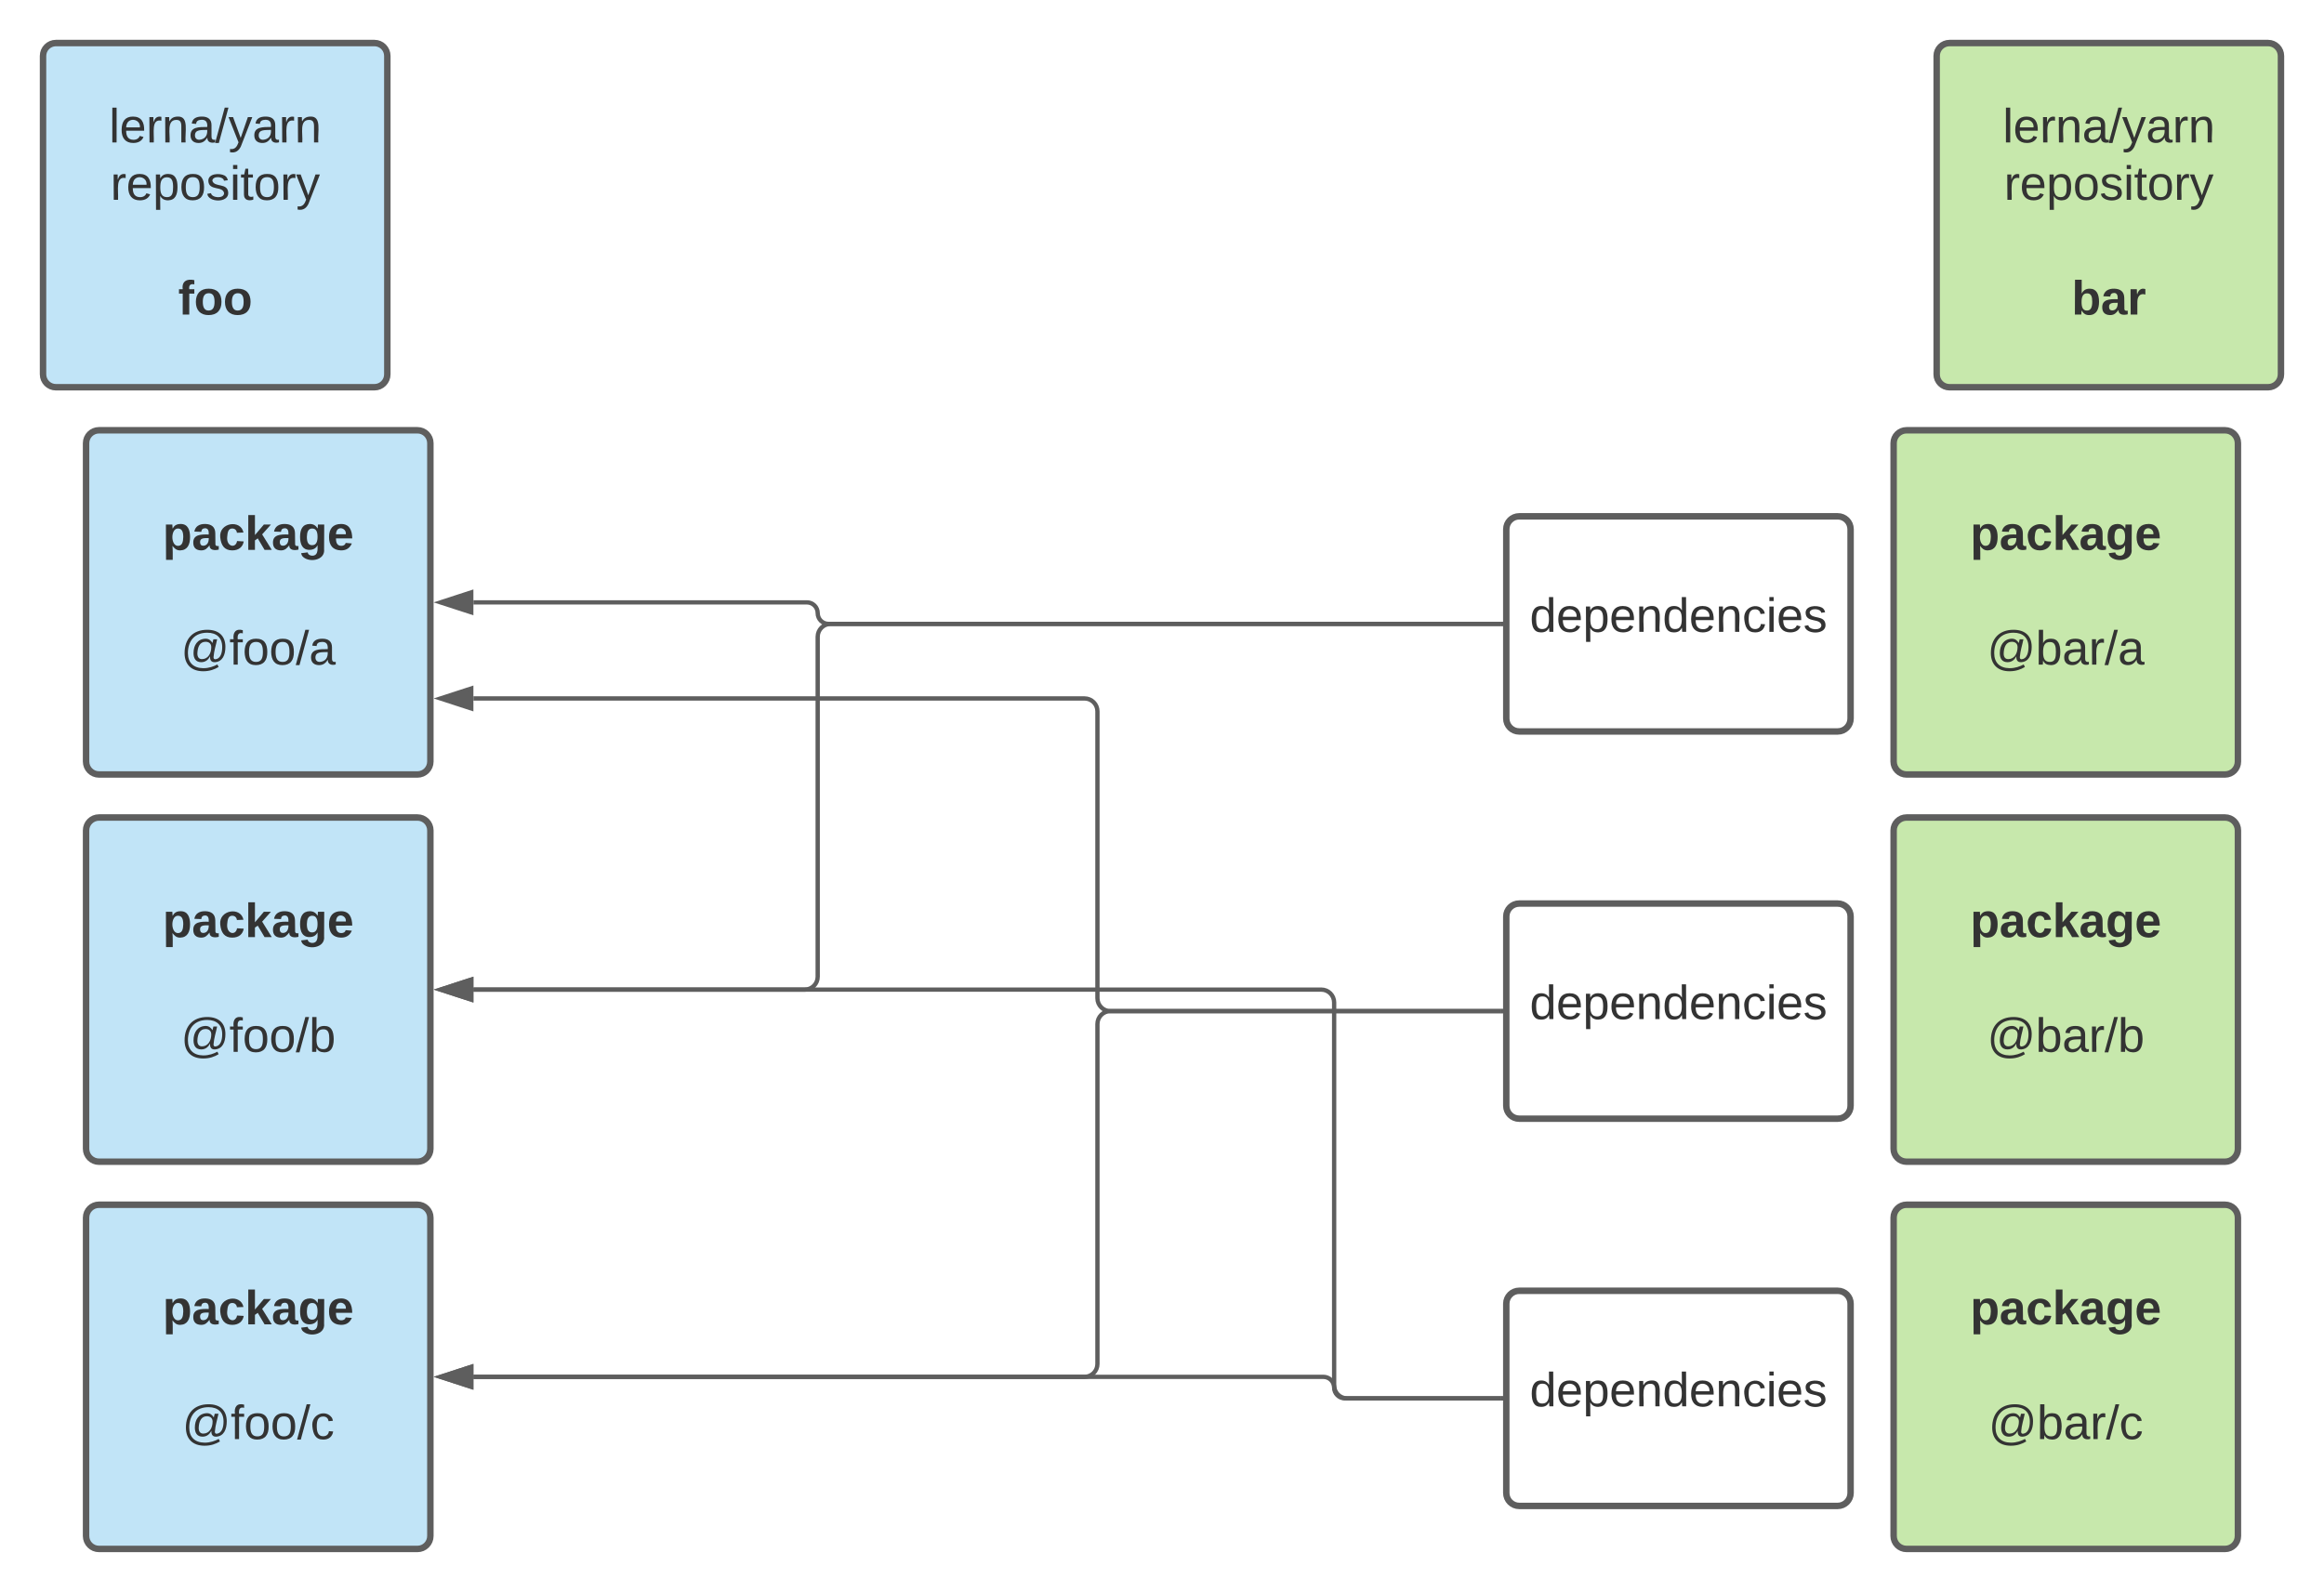 <svg xmlns="http://www.w3.org/2000/svg" xmlns:xlink="http://www.w3.org/1999/xlink" xmlns:lucid="lucid" width="1080" height="740"><g transform="translate(-395.433 -291.417)" lucid:page-tab-id="0_0"><path d="M0 0h1870.87v1322.83H0z" fill="#fff"/><path d="M415.43 317.42c0-3.32 2.7-6 6-6h148c3.32 0 6 2.68 6 6v148c0 3.3-2.68 6-6 6h-148c-3.3 0-6-2.7-6-6z" stroke="#5e5e5e" stroke-width="3" fill="#c1e4f7"/><use xlink:href="#a" transform="matrix(1,0,0,1,420.433,316.417) translate(25.71 41.215)"/><use xlink:href="#b" transform="matrix(1,0,0,1,420.433,316.417) translate(26.327 67.882)"/><use xlink:href="#c" transform="matrix(1,0,0,1,420.433,316.417) translate(75 94.549)"/><use xlink:href="#d" transform="matrix(1,0,0,1,420.433,316.417) translate(57.809 121.215)"/><path d="M1295.43 317.42c0-3.32 2.7-6 6-6h148c3.32 0 6 2.68 6 6v148c0 3.3-2.68 6-6 6h-148c-3.3 0-6-2.7-6-6z" stroke="#5e5e5e" stroke-width="3" fill="#c7e8ac"/><use xlink:href="#a" transform="matrix(1,0,0,1,1300.433,316.417) translate(25.71 41.215)"/><use xlink:href="#b" transform="matrix(1,0,0,1,1300.433,316.417) translate(26.327 67.882)"/><use xlink:href="#c" transform="matrix(1,0,0,1,1300.433,316.417) translate(75 94.549)"/><use xlink:href="#e" transform="matrix(1,0,0,1,1300.433,316.417) translate(57.747 121.215)"/><path d="M435.43 497.42c0-3.32 2.7-6 6-6h148c3.32 0 6 2.68 6 6v148c0 3.3-2.68 6-6 6h-148c-3.3 0-6-2.7-6-6z" stroke="#5e5e5e" stroke-width="3" fill="#c1e4f7"/><use xlink:href="#f" transform="matrix(1,0,0,1,440.433,496.417) translate(30.617 50.59)"/><use xlink:href="#g" transform="matrix(1,0,0,1,440.433,496.417) translate(75 77.257)"/><use xlink:href="#h" transform="matrix(1,0,0,1,440.433,496.417) translate(39.043 103.924)"/><path d="M435.43 677.42c0-3.32 2.7-6 6-6h148c3.32 0 6 2.68 6 6v148c0 3.3-2.68 6-6 6h-148c-3.3 0-6-2.7-6-6z" stroke="#5e5e5e" stroke-width="3" fill="#c1e4f7"/><use xlink:href="#f" transform="matrix(1,0,0,1,440.433,676.417) translate(30.617 50.59)"/><use xlink:href="#g" transform="matrix(1,0,0,1,440.433,676.417) translate(75 77.257)"/><use xlink:href="#i" transform="matrix(1,0,0,1,440.433,676.417) translate(39.043 103.924)"/><path d="M435.43 857.42c0-3.32 2.7-6 6-6h148c3.32 0 6 2.68 6 6v148c0 3.3-2.68 6-6 6h-148c-3.3 0-6-2.7-6-6z" stroke="#5e5e5e" stroke-width="3" fill="#c1e4f7"/><use xlink:href="#f" transform="matrix(1,0,0,1,440.433,856.417) translate(30.617 50.59)"/><use xlink:href="#g" transform="matrix(1,0,0,1,440.433,856.417) translate(75 77.257)"/><use xlink:href="#j" transform="matrix(1,0,0,1,440.433,856.417) translate(39.66 103.924)"/><path d="M1275.43 497.42c0-3.32 2.7-6 6-6h148c3.32 0 6 2.68 6 6v148c0 3.3-2.68 6-6 6h-148c-3.3 0-6-2.7-6-6z" stroke="#5e5e5e" stroke-width="3" fill="#c7e8ac"/><use xlink:href="#f" transform="matrix(1,0,0,1,1280.433,496.417) translate(30.617 50.59)"/><use xlink:href="#g" transform="matrix(1,0,0,1,1280.433,496.417) translate(75 77.257)"/><use xlink:href="#k" transform="matrix(1,0,0,1,1280.433,496.417) translate(38.457 103.924)"/><path d="M1275.43 677.42c0-3.32 2.7-6 6-6h148c3.32 0 6 2.68 6 6v148c0 3.3-2.68 6-6 6h-148c-3.3 0-6-2.7-6-6z" stroke="#5e5e5e" stroke-width="3" fill="#c7e8ac"/><use xlink:href="#f" transform="matrix(1,0,0,1,1280.433,676.417) translate(30.617 50.59)"/><use xlink:href="#g" transform="matrix(1,0,0,1,1280.433,676.417) translate(75 77.257)"/><use xlink:href="#l" transform="matrix(1,0,0,1,1280.433,676.417) translate(38.457 103.924)"/><path d="M1275.43 857.42c0-3.32 2.7-6 6-6h148c3.32 0 6 2.68 6 6v148c0 3.3-2.68 6-6 6h-148c-3.3 0-6-2.7-6-6z" stroke="#5e5e5e" stroke-width="3" fill="#c7e8ac"/><use xlink:href="#f" transform="matrix(1,0,0,1,1280.433,856.417) translate(30.617 50.59)"/><use xlink:href="#g" transform="matrix(1,0,0,1,1280.433,856.417) translate(75 77.257)"/><use xlink:href="#m" transform="matrix(1,0,0,1,1280.433,856.417) translate(39.074 103.924)"/><path d="M1095.43 537.42c0-3.32 2.7-6 6-6h148c3.32 0 6 2.68 6 6v88c0 3.3-2.68 6-6 6h-148c-3.3 0-6-2.7-6-6z" stroke="#5e5e5e" stroke-width="3" fill="#fff"/><use xlink:href="#n" transform="matrix(1,0,0,1,1100.433,536.417) translate(5.895 48.715)"/><path d="M1095.43 717.42c0-3.32 2.7-6 6-6h148c3.32 0 6 2.68 6 6v88c0 3.3-2.68 6-6 6h-148c-3.3 0-6-2.7-6-6z" stroke="#5e5e5e" stroke-width="3" fill="#fff"/><use xlink:href="#n" transform="matrix(1,0,0,1,1100.433,716.417) translate(5.895 48.715)"/><path d="M1095.43 897.42c0-3.32 2.7-6 6-6h148c3.32 0 6 2.68 6 6v88c0 3.3-2.68 6-6 6h-148c-3.3 0-6-2.7-6-6z" stroke="#5e5e5e" stroke-width="3" fill="#fff"/><use xlink:href="#n" transform="matrix(1,0,0,1,1100.433,896.417) translate(5.895 48.715)"/><path d="M1092.93 581.42h-312.5c-2.76 0-5-2.24-5-5s-2.24-5-5-5h-155" stroke="#5e5e5e" stroke-width="2" fill="none"/><path d="M1093.93 582.42h-1.02v-2h1.03z" fill="#5e5e5e"/><path d="M600.17 571.42l14.26-4.64v9.27z" stroke="#5e5e5e" stroke-width="2" fill="#5e5e5e"/><path d="M1092.93 581.42h-311.5c-3.3 0-6 2.68-6 6v158c0 3.3-2.68 6-6 6h-154" stroke="#5e5e5e" stroke-width="2" fill="none"/><path d="M1093.93 582.42h-1.02v-2h1.03z" fill="#5e5e5e"/><path d="M600.17 751.42l14.26-4.64v9.27z" stroke="#5e5e5e" stroke-width="2" fill="#5e5e5e"/><path d="M1092.93 761.42h-181.5c-3.3 0-6-2.7-6-6V622.08c0-3.3-2.68-6-6-6h-284" stroke="#5e5e5e" stroke-width="2" fill="none"/><path d="M1093.93 762.42h-1.02v-2h1.03z" fill="#5e5e5e"/><path d="M600.17 616.08l14.26-4.63v9.27z" stroke="#5e5e5e" stroke-width="2" fill="#5e5e5e"/><path d="M1092.93 761.42h-181.5c-3.3 0-6 2.68-6 6v158c0 3.3-2.68 6-6 6h-284" stroke="#5e5e5e" stroke-width="2" fill="none"/><path d="M1093.93 762.42h-1.02v-2h1.03z" fill="#5e5e5e"/><path d="M600.17 931.42l14.26-4.64v9.27z" stroke="#5e5e5e" stroke-width="2" fill="#5e5e5e"/><path d="M1092.93 941.42h-71.5c-3.3 0-6-2.7-6-6v-178c0-3.32-2.68-6-6-6h-394" stroke="#5e5e5e" stroke-width="2" fill="none"/><path d="M1093.93 942.42h-1.02v-2h1.03z" fill="#5e5e5e"/><path d="M600.17 751.42l14.26-4.64v9.27z" stroke="#5e5e5e" stroke-width="2" fill="#5e5e5e"/><path d="M1092.93 941.42h-72.5c-2.76 0-5-2.24-5-5s-2.24-5-5-5h-395" stroke="#5e5e5e" stroke-width="2" fill="none"/><path d="M1093.93 942.42h-1.02v-2h1.03z" fill="#5e5e5e"/><path d="M600.17 931.42l14.26-4.64v9.27z" stroke="#5e5e5e" stroke-width="2" fill="#5e5e5e"/><defs><path fill="#333" d="M24 0v-261h32V0H24" id="o"/><path fill="#333" d="M100-194c63 0 86 42 84 106H49c0 40 14 67 53 68 26 1 43-12 49-29l28 8c-11 28-37 45-77 45C44 4 14-33 15-96c1-61 26-98 85-98zm52 81c6-60-76-77-97-28-3 7-6 17-6 28h103" id="p"/><path fill="#333" d="M114-163C36-179 61-72 57 0H25l-1-190h30c1 12-1 29 2 39 6-27 23-49 58-41v29" id="q"/><path fill="#333" d="M117-194c89-4 53 116 60 194h-32v-121c0-31-8-49-39-48C34-167 62-67 57 0H25l-1-190h30c1 10-1 24 2 32 11-22 29-35 61-36" id="r"/><path fill="#333" d="M141-36C126-15 110 5 73 4 37 3 15-17 15-53c-1-64 63-63 125-63 3-35-9-54-41-54-24 1-41 7-42 31l-33-3c5-37 33-52 76-52 45 0 72 20 72 64v82c-1 20 7 32 28 27v20c-31 9-61-2-59-35zM48-53c0 20 12 33 32 33 41-3 63-29 60-74-43 2-92-5-92 41" id="s"/><path fill="#333" d="M0 4l72-265h28L28 4H0" id="t"/><path fill="#333" d="M179-190L93 31C79 59 56 82 12 73V49c39 6 53-20 64-50L1-190h34L92-34l54-156h33" id="u"/><g id="a"><use transform="matrix(0.062,0,0,0.062,0,0)" xlink:href="#o"/><use transform="matrix(0.062,0,0,0.062,4.877,0)" xlink:href="#p"/><use transform="matrix(0.062,0,0,0.062,17.222,0)" xlink:href="#q"/><use transform="matrix(0.062,0,0,0.062,24.568,0)" xlink:href="#r"/><use transform="matrix(0.062,0,0,0.062,36.914,0)" xlink:href="#s"/><use transform="matrix(0.062,0,0,0.062,49.259,0)" xlink:href="#t"/><use transform="matrix(0.062,0,0,0.062,55.432,0)" xlink:href="#u"/><use transform="matrix(0.062,0,0,0.062,66.543,0)" xlink:href="#s"/><use transform="matrix(0.062,0,0,0.062,78.889,0)" xlink:href="#q"/><use transform="matrix(0.062,0,0,0.062,86.235,0)" xlink:href="#r"/></g><path fill="#333" d="M115-194c55 1 70 41 70 98S169 2 115 4C84 4 66-9 55-30l1 105H24l-1-265h31l2 30c10-21 28-34 59-34zm-8 174c40 0 45-34 45-75s-6-73-45-74c-42 0-51 32-51 76 0 43 10 73 51 73" id="v"/><path fill="#333" d="M100-194c62-1 85 37 85 99 1 63-27 99-86 99S16-35 15-95c0-66 28-99 85-99zM99-20c44 1 53-31 53-75 0-43-8-75-51-75s-53 32-53 75 10 74 51 75" id="w"/><path fill="#333" d="M135-143c-3-34-86-38-87 0 15 53 115 12 119 90S17 21 10-45l28-5c4 36 97 45 98 0-10-56-113-15-118-90-4-57 82-63 122-42 12 7 21 19 24 35" id="x"/><path fill="#333" d="M24-231v-30h32v30H24zM24 0v-190h32V0H24" id="y"/><path fill="#333" d="M59-47c-2 24 18 29 38 22v24C64 9 27 4 27-40v-127H5v-23h24l9-43h21v43h35v23H59v120" id="z"/><g id="b"><use transform="matrix(0.062,0,0,0.062,0,0)" xlink:href="#q"/><use transform="matrix(0.062,0,0,0.062,7.346,0)" xlink:href="#p"/><use transform="matrix(0.062,0,0,0.062,19.691,0)" xlink:href="#v"/><use transform="matrix(0.062,0,0,0.062,32.037,0)" xlink:href="#w"/><use transform="matrix(0.062,0,0,0.062,44.383,0)" xlink:href="#x"/><use transform="matrix(0.062,0,0,0.062,55.494,0)" xlink:href="#y"/><use transform="matrix(0.062,0,0,0.062,60.37,0)" xlink:href="#z"/><use transform="matrix(0.062,0,0,0.062,66.543,0)" xlink:href="#w"/><use transform="matrix(0.062,0,0,0.062,78.889,0)" xlink:href="#q"/><use transform="matrix(0.062,0,0,0.062,86.235,0)" xlink:href="#u"/></g><path fill="#333" d="M121-226c-27-7-43 5-38 36h38v33H83V0H34v-157H6v-33h28c-9-59 32-81 87-68v32" id="A"/><path fill="#333" d="M110-194c64 0 96 36 96 99 0 64-35 99-97 99-61 0-95-36-95-99 0-62 34-99 96-99zm-1 164c35 0 45-28 45-65 0-40-10-65-43-65-34 0-45 26-45 65 0 36 10 65 43 65" id="B"/><g id="d"><use transform="matrix(0.062,0,0,0.062,0,0)" xlink:href="#A"/><use transform="matrix(0.062,0,0,0.062,7.346,0)" xlink:href="#B"/><use transform="matrix(0.062,0,0,0.062,20.864,0)" xlink:href="#B"/></g><path fill="#333" d="M135-194c52 0 70 43 70 98 0 56-19 99-73 100-30 1-46-15-58-35L72 0H24l1-261h50v104c11-23 29-37 60-37zM114-30c31 0 40-27 40-66 0-37-7-63-39-63s-41 28-41 65c0 36 8 64 40 64" id="C"/><path fill="#333" d="M133-34C117-15 103 5 69 4 32 3 11-16 11-54c-1-60 55-63 116-61 1-26-3-47-28-47-18 1-26 9-28 27l-52-2c7-38 36-58 82-57s74 22 75 68l1 82c-1 14 12 18 25 15v27c-30 8-71 5-69-32zm-48 3c29 0 43-24 42-57-32 0-66-3-65 30 0 17 8 27 23 27" id="D"/><path fill="#333" d="M135-150c-39-12-60 13-60 57V0H25l-1-190h47c2 13-1 29 3 40 6-28 27-53 61-41v41" id="E"/><g id="e"><use transform="matrix(0.062,0,0,0.062,0,0)" xlink:href="#C"/><use transform="matrix(0.062,0,0,0.062,13.519,0)" xlink:href="#D"/><use transform="matrix(0.062,0,0,0.062,25.864,0)" xlink:href="#E"/></g><path fill="#333" d="M135-194c53 0 70 44 70 98 0 56-19 98-73 100-31 1-45-17-59-34 3 33 2 69 2 105H25l-1-265h48c2 10 0 23 3 31 11-24 29-35 60-35zM114-30c33 0 39-31 40-66 0-38-9-64-40-64-56 0-55 130 0 130" id="F"/><path fill="#333" d="M190-63c-7 42-38 67-86 67-59 0-84-38-90-98-12-110 154-137 174-36l-49 2c-2-19-15-32-35-32-30 0-35 28-38 64-6 74 65 87 74 30" id="G"/><path fill="#333" d="M147 0L96-86 75-71V0H25v-261h50v150l67-79h53l-66 74L201 0h-54" id="H"/><path fill="#333" d="M195-6C206 82 75 100 31 46c-4-6-6-13-8-21l49-6c3 16 16 24 34 25 40 0 42-37 40-79-11 22-30 35-61 35-53 0-70-43-70-97 0-56 18-96 73-97 30 0 46 14 59 34l2-30h47zm-90-29c32 0 41-27 41-63 0-35-9-62-40-62-32 0-39 29-40 63 0 36 9 62 39 62" id="I"/><path fill="#333" d="M185-48c-13 30-37 53-82 52C43 2 14-33 14-96s30-98 90-98c62 0 83 45 84 108H66c0 31 8 55 39 56 18 0 30-7 34-22zm-45-69c5-46-57-63-70-21-2 6-4 13-4 21h74" id="J"/><g id="f"><use transform="matrix(0.062,0,0,0.062,0,0)" xlink:href="#F"/><use transform="matrix(0.062,0,0,0.062,13.519,0)" xlink:href="#D"/><use transform="matrix(0.062,0,0,0.062,25.864,0)" xlink:href="#G"/><use transform="matrix(0.062,0,0,0.062,38.21,0)" xlink:href="#H"/><use transform="matrix(0.062,0,0,0.062,50.556,0)" xlink:href="#D"/><use transform="matrix(0.062,0,0,0.062,62.901,0)" xlink:href="#I"/><use transform="matrix(0.062,0,0,0.062,76.42,0)" xlink:href="#J"/></g><path fill="#333" d="M198-261c85 0 136 45 136 128 0 61-22 111-78 115-29 2-39-18-37-44-12 23-32 44-66 44-41 0-58-28-58-68 0-60 30-105 88-108 29-1 43 15 54 32l7-28h28c-9 45-23 84-27 134-1 11 6 17 14 16 39-4 51-48 51-92 0-69-42-107-112-107-93 0-145 59-145 153C53-15 94 26 168 27c43 0 78-13 106-28l9 19c-30 18-67 32-115 32C79 50 28-1 28-86c0-107 62-175 170-175zM158-41c46 0 70-43 70-90 0-26-17-40-43-40-44 0-59 41-61 85-1 26 9 45 34 45" id="K"/><path fill="#333" d="M101-234c-31-9-42 10-38 44h38v23H63V0H32v-167H5v-23h27c-7-52 17-82 69-68v24" id="L"/><g id="h"><use transform="matrix(0.062,0,0,0.062,0,0)" xlink:href="#K"/><use transform="matrix(0.062,0,0,0.062,22.531,0)" xlink:href="#L"/><use transform="matrix(0.062,0,0,0.062,28.704,0)" xlink:href="#w"/><use transform="matrix(0.062,0,0,0.062,41.049,0)" xlink:href="#w"/><use transform="matrix(0.062,0,0,0.062,53.395,0)" xlink:href="#t"/><use transform="matrix(0.062,0,0,0.062,59.568,0)" xlink:href="#s"/></g><path fill="#333" d="M115-194c53 0 69 39 70 98 0 66-23 100-70 100C84 3 66-7 56-30L54 0H23l1-261h32v101c10-23 28-34 59-34zm-8 174c40 0 45-34 45-75 0-40-5-75-45-74-42 0-51 32-51 76 0 43 10 73 51 73" id="M"/><g id="i"><use transform="matrix(0.062,0,0,0.062,0,0)" xlink:href="#K"/><use transform="matrix(0.062,0,0,0.062,22.531,0)" xlink:href="#L"/><use transform="matrix(0.062,0,0,0.062,28.704,0)" xlink:href="#w"/><use transform="matrix(0.062,0,0,0.062,41.049,0)" xlink:href="#w"/><use transform="matrix(0.062,0,0,0.062,53.395,0)" xlink:href="#t"/><use transform="matrix(0.062,0,0,0.062,59.568,0)" xlink:href="#M"/></g><path fill="#333" d="M96-169c-40 0-48 33-48 73s9 75 48 75c24 0 41-14 43-38l32 2c-6 37-31 61-74 61-59 0-76-41-82-99-10-93 101-131 147-64 4 7 5 14 7 22l-32 3c-4-21-16-35-41-35" id="N"/><g id="j"><use transform="matrix(0.062,0,0,0.062,0,0)" xlink:href="#K"/><use transform="matrix(0.062,0,0,0.062,22.531,0)" xlink:href="#L"/><use transform="matrix(0.062,0,0,0.062,28.704,0)" xlink:href="#w"/><use transform="matrix(0.062,0,0,0.062,41.049,0)" xlink:href="#w"/><use transform="matrix(0.062,0,0,0.062,53.395,0)" xlink:href="#t"/><use transform="matrix(0.062,0,0,0.062,59.568,0)" xlink:href="#N"/></g><g id="k"><use transform="matrix(0.062,0,0,0.062,0,0)" xlink:href="#K"/><use transform="matrix(0.062,0,0,0.062,22.531,0)" xlink:href="#M"/><use transform="matrix(0.062,0,0,0.062,34.877,0)" xlink:href="#s"/><use transform="matrix(0.062,0,0,0.062,47.222,0)" xlink:href="#q"/><use transform="matrix(0.062,0,0,0.062,54.568,0)" xlink:href="#t"/><use transform="matrix(0.062,0,0,0.062,60.741,0)" xlink:href="#s"/></g><g id="l"><use transform="matrix(0.062,0,0,0.062,0,0)" xlink:href="#K"/><use transform="matrix(0.062,0,0,0.062,22.531,0)" xlink:href="#M"/><use transform="matrix(0.062,0,0,0.062,34.877,0)" xlink:href="#s"/><use transform="matrix(0.062,0,0,0.062,47.222,0)" xlink:href="#q"/><use transform="matrix(0.062,0,0,0.062,54.568,0)" xlink:href="#t"/><use transform="matrix(0.062,0,0,0.062,60.741,0)" xlink:href="#M"/></g><g id="m"><use transform="matrix(0.062,0,0,0.062,0,0)" xlink:href="#K"/><use transform="matrix(0.062,0,0,0.062,22.531,0)" xlink:href="#M"/><use transform="matrix(0.062,0,0,0.062,34.877,0)" xlink:href="#s"/><use transform="matrix(0.062,0,0,0.062,47.222,0)" xlink:href="#q"/><use transform="matrix(0.062,0,0,0.062,54.568,0)" xlink:href="#t"/><use transform="matrix(0.062,0,0,0.062,60.741,0)" xlink:href="#N"/></g><path fill="#333" d="M85-194c31 0 48 13 60 33l-1-100h32l1 261h-30c-2-10 0-23-3-31C134-8 116 4 85 4 32 4 16-35 15-94c0-66 23-100 70-100zm9 24c-40 0-46 34-46 75 0 40 6 74 45 74 42 0 51-32 51-76 0-42-9-74-50-73" id="O"/><g id="n"><use transform="matrix(0.062,0,0,0.062,0,0)" xlink:href="#O"/><use transform="matrix(0.062,0,0,0.062,12.346,0)" xlink:href="#p"/><use transform="matrix(0.062,0,0,0.062,24.691,0)" xlink:href="#v"/><use transform="matrix(0.062,0,0,0.062,37.037,0)" xlink:href="#p"/><use transform="matrix(0.062,0,0,0.062,49.383,0)" xlink:href="#r"/><use transform="matrix(0.062,0,0,0.062,61.728,0)" xlink:href="#O"/><use transform="matrix(0.062,0,0,0.062,74.074,0)" xlink:href="#p"/><use transform="matrix(0.062,0,0,0.062,86.42,0)" xlink:href="#r"/><use transform="matrix(0.062,0,0,0.062,98.765,0)" xlink:href="#N"/><use transform="matrix(0.062,0,0,0.062,109.877,0)" xlink:href="#y"/><use transform="matrix(0.062,0,0,0.062,114.753,0)" xlink:href="#p"/><use transform="matrix(0.062,0,0,0.062,127.099,0)" xlink:href="#x"/></g></defs></g></svg>